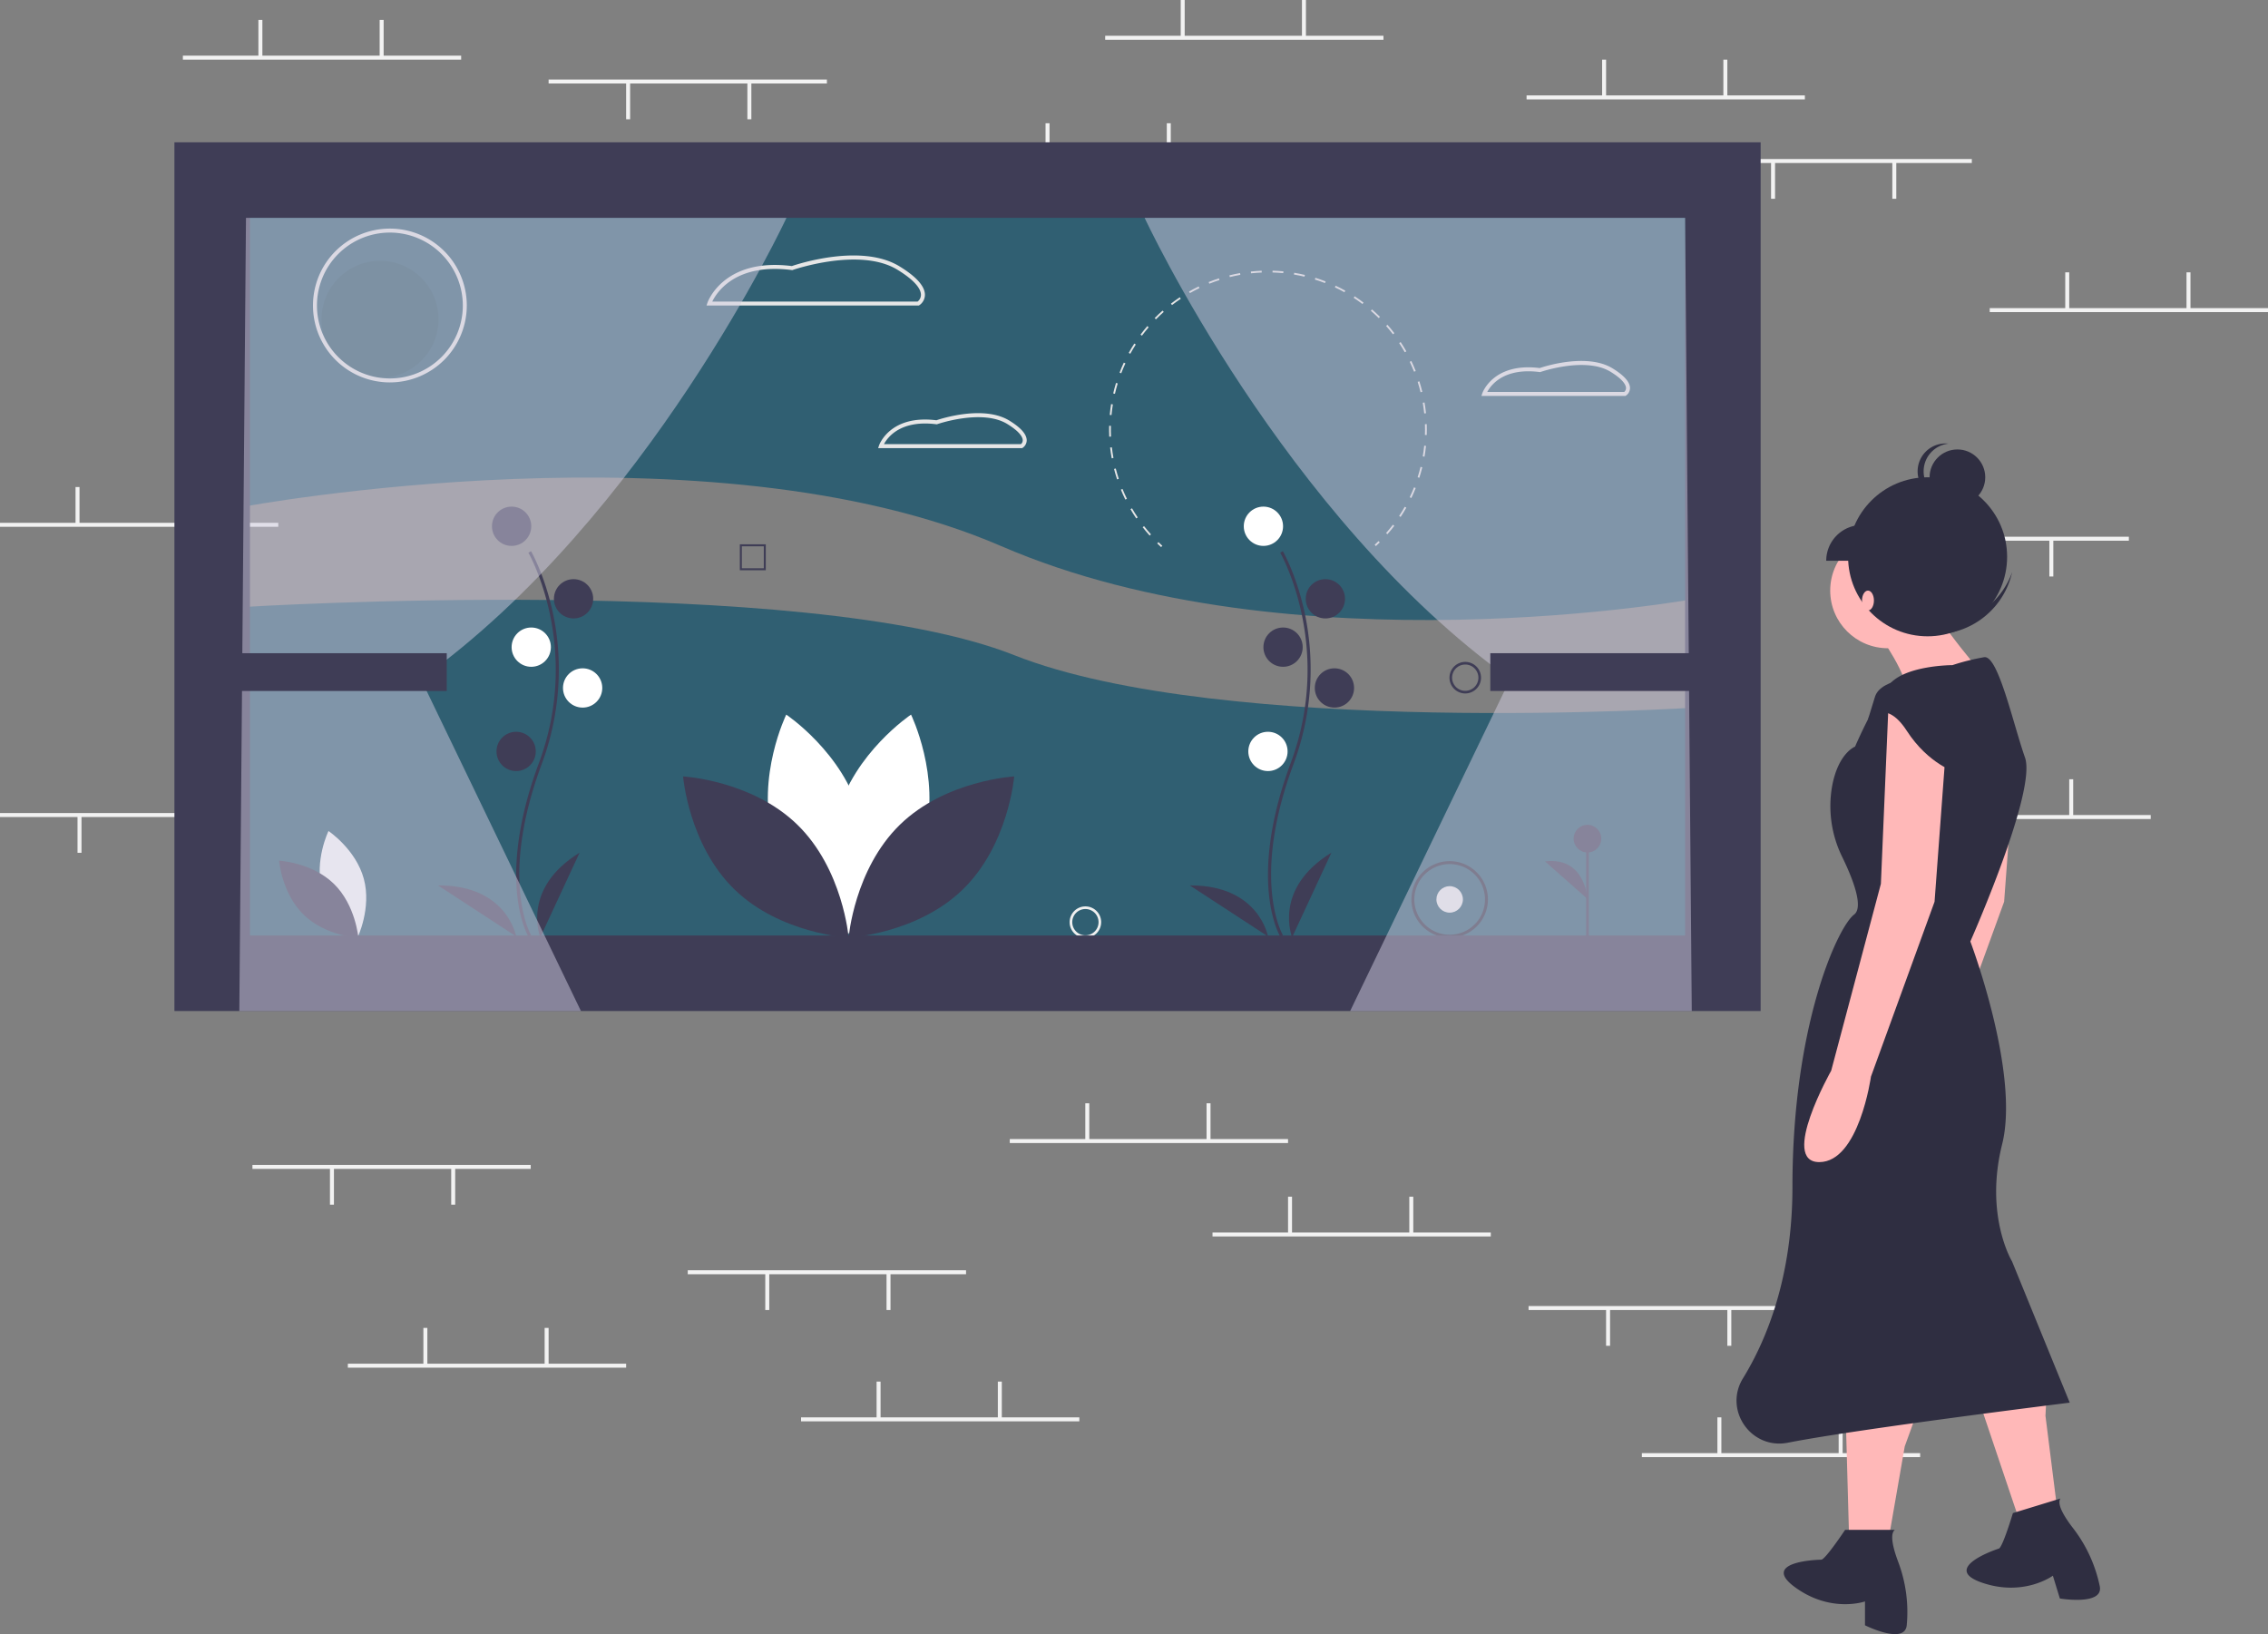 <svg id="f8e7fb86-f4c5-45a2-a9d6-6001fa0cc87b" data-name="Layer 1" xmlns="http://www.w3.org/2000/svg" width="1141" height="822.037" viewBox="0 0 1141 822.037"><rect x="0" y="0" width="1141" height="822.037" fill="#808080" stroke="none"/><title>through_the_window</title><rect x="769" y="657" width="140" height="2" fill="#f2f2f2"/><rect x="869" y="658.5" width="2" height="18.5" fill="#f2f2f2"/><rect x="808" y="658.5" width="2" height="18.5" fill="#f2f2f2"/><rect x="826" y="731" width="140" height="2" fill="#f2f2f2"/><rect x="864" y="713" width="2" height="18.5" fill="#f2f2f2"/><rect x="925" y="713" width="2" height="18.5" fill="#f2f2f2"/><rect y="263" width="140" height="2" fill="#f2f2f2"/><rect x="38" y="245" width="2" height="18.5" fill="#f2f2f2"/><rect x="99" y="245" width="2" height="18.5" fill="#f2f2f2"/><rect y="409" width="140" height="2" fill="#f2f2f2"/><rect x="100" y="410.5" width="2" height="18.5" fill="#f2f2f2"/><rect x="39" y="410.5" width="2" height="18.5" fill="#f2f2f2"/><rect x="768" y="48" width="140" height="2" fill="#f2f2f2"/><rect x="806" y="30" width="2" height="18.5" fill="#f2f2f2"/><rect x="867" y="30" width="2" height="18.5" fill="#f2f2f2"/><rect x="1001" y="155" width="140" height="2" fill="#f2f2f2"/><rect x="1039" y="137" width="2" height="18.5" fill="#f2f2f2"/><rect x="1100" y="137" width="2" height="18.5" fill="#f2f2f2"/><rect x="942" y="410" width="140" height="2" fill="#f2f2f2"/><rect x="980" y="392" width="2" height="18.5" fill="#f2f2f2"/><rect x="1041" y="392" width="2" height="18.5" fill="#f2f2f2"/><rect x="92" y="28" width="140" height="2" fill="#f2f2f2"/><rect x="130" y="10" width="2" height="18.5" fill="#f2f2f2"/><rect x="191" y="10" width="2" height="18.5" fill="#f2f2f2"/><rect x="488" y="80" width="140" height="2" fill="#f2f2f2"/><rect x="526" y="62" width="2" height="18.5" fill="#f2f2f2"/><rect x="587" y="62" width="2" height="18.5" fill="#f2f2f2"/><rect x="556" y="18" width="140" height="2" fill="#f2f2f2"/><rect x="594" width="2" height="18.5" fill="#f2f2f2"/><rect x="655" width="2" height="18.5" fill="#f2f2f2"/><rect x="852" y="80" width="140" height="2" fill="#f2f2f2"/><rect x="952" y="81.5" width="2" height="18.5" fill="#f2f2f2"/><rect x="891" y="81.5" width="2" height="18.5" fill="#f2f2f2"/><rect x="931" y="270" width="140" height="2" fill="#f2f2f2"/><rect x="1031" y="271.5" width="2" height="18.5" fill="#f2f2f2"/><rect x="970" y="271.5" width="2" height="18.5" fill="#f2f2f2"/><rect x="276" y="40" width="140" height="2" fill="#f2f2f2"/><rect x="376" y="41.5" width="2" height="18.5" fill="#f2f2f2"/><rect x="315" y="41.5" width="2" height="18.5" fill="#f2f2f2"/><path d="M152.251,140.339V293.832s234.076-43.638,380.87,19.84,349.13,26.531,349.13,26.531V140.339Z" transform="translate(-29.5 -38.982)" fill="#305f72"/><path d="M539.733,368.554C434.598,326.896,152.251,344.312,152.251,344.312V510.629h730V394.936S644.869,410.212,539.733,368.554Z" transform="translate(-29.5 -38.982)" fill="#305f72"/><rect x="797.967" y="421.886" width="1.322" height="49.203" fill="#3f3d56"/><circle cx="798.628" cy="421.886" r="6.958" fill="#3f3d56"/><path d="M828.128,491.192s-.994-21.379-21.371-18.894" transform="translate(-29.5 -38.982)" fill="#3f3d56"/><path d="M191.534,486.739c4.016,14.845,17.771,24.038,17.771,24.038s7.244-14.874,3.228-29.719-17.771-24.038-17.771-24.038S187.519,471.894,191.534,486.739Z" transform="translate(-29.5 -38.982)" fill="#fff"/><path d="M197.435,483.549c11.019,10.727,12.365,27.217,12.365,27.217s-16.52-.902-27.539-11.629S169.896,471.92,169.896,471.92,186.416,472.822,197.435,483.549Z" transform="translate(-29.5 -38.982)" fill="#3f3d56"/><path d="M494.567,460.493c-8.382,30.986-37.093,50.176-37.093,50.176s-15.121-31.047-6.738-62.033,37.093-50.176,37.093-50.176S502.949,429.507,494.567,460.493Z" transform="translate(-29.5 -38.982)" fill="#fff"/><path d="M418.313,460.493c8.382,30.986,37.093,50.176,37.093,50.176s15.121-31.047,6.738-62.033-37.093-50.176-37.093-50.176S409.931,429.507,418.313,460.493Z" transform="translate(-29.5 -38.982)" fill="#fff"/><path d="M430.63,453.834c23.001,22.39,25.81,56.81,25.81,56.81s-34.482-1.883-57.483-24.273-25.81-56.81-25.81-56.81S407.629,431.443,430.63,453.834Z" transform="translate(-29.5 -38.982)" fill="#3f3d56"/><path d="M482.25,453.834c-23.001,22.39-25.81,56.81-25.81,56.81s34.482-1.883,57.483-24.273,25.81-56.81,25.81-56.81S505.251,431.443,482.25,453.834Z" transform="translate(-29.5 -38.982)" fill="#3f3d56"/><path d="M575.554,510.809a7.935,7.935,0,1,1,7.935-7.935A7.944,7.944,0,0,1,575.554,510.809Zm0-14.547a6.612,6.612,0,1,0,6.612,6.612A6.62,6.62,0,0,0,575.554,496.261Z" transform="translate(-29.5 -38.982)" fill="#f0f0f0"/><path d="M766.65,387.819a7.935,7.935,0,1,1,7.935-7.935A7.944,7.944,0,0,1,766.65,387.819Zm0-14.547a6.612,6.612,0,1,0,6.612,6.612A6.62,6.62,0,0,0,766.65,373.272Z" transform="translate(-29.5 -38.982)" fill="#3f3d56"/><path d="M226.971,380.738H213.917V367.684H226.971Zm-12.049-1.004h11.045V368.688H214.921Z" transform="translate(-29.5 -38.982)" fill="#3f3d56"/><path d="M414.761,325.855H401.707V312.802h13.053Zm-12.049-1.004h11.045V313.806H402.711Z" transform="translate(-29.5 -38.982)" fill="#3f3d56"/><circle cx="729.306" cy="452.443" r="6.664" fill="#f0f0f0"/><path d="M758.806,510.677a19.252,19.252,0,1,1,19.252-19.252A19.274,19.274,0,0,1,758.806,510.677Zm0-37.024a17.771,17.771,0,1,0,17.771,17.771A17.792,17.792,0,0,0,758.806,473.653Z" transform="translate(-29.5 -38.982)" fill="#2f2e41"/><path d="M612.299,311.7c.635.617,1.292,1.234,1.953,1.834l-.604.665c-.668-.607-1.333-1.231-1.975-1.855Z" transform="translate(-29.5 -38.982)" fill="#e6e6e6"/><path d="M721.131,195.877c.894.812,1.776,1.65,2.624,2.493l-.633.637c-1.269-1.261-2.611-2.507-3.97-3.686l.589-.678Q720.44,195.25,721.131,195.877Zm-5.647-4.682-.541.717c-1.438-1.086-2.928-2.133-4.431-3.114l.491-.752C712.522,189.038,714.03,190.098,715.484,191.195Zm12.024,11.163c1.202,1.369,2.37,2.794,3.471,4.236l-.714.545c-1.089-1.426-2.244-2.835-3.433-4.188Zm-21.191-17.146-.439.784c-1.569-.877-3.19-1.71-4.816-2.477l.383-.812C703.09,183.483,704.729,184.325,706.317,185.212Zm27.835,25.848c1.001,1.517,1.962,3.09,2.857,4.674l-.782.442c-.885-1.566-1.835-3.121-2.825-4.621Zm-37.739-30.515-.325.837c-1.675-.652-3.393-1.254-5.106-1.788l.268-.857C692.981,179.278,694.718,179.886,696.412,180.545Zm43.127,40.056c.784,1.646,1.521,3.337,2.188,5.029l-.836.33c-.66-1.672-1.388-3.345-2.163-4.972Zm-53.568-43.314-.208.874c-1.749-.416-3.534-.777-5.305-1.072l.147-.886C682.397,176.501,684.202,176.866,685.972,177.287Zm57.592,53.509c.551,1.737,1.048,3.512,1.477,5.279l-.873.212c-.425-1.746-.916-3.502-1.461-5.219ZM675.177,175.488l-.087.894c-1.79-.174-3.608-.288-5.404-.339l.025-.898C671.528,175.197,673.367,175.312,675.177,175.488Zm70.977,65.953c.308,1.792.558,3.618.744,5.429l-.893.091c-.184-1.79-.431-3.596-.736-5.368Zm-81.92-66.266.036.897c-1.797.071-3.615.205-5.403.398l-.096-.893C660.579,175.382,662.417,175.247,664.234,175.175Zm83.036,77.16c.062,1.818.061,3.662-.001,5.478l-.897-.031c.062-1.796.062-3.618.001-5.416Zm-93.924-75.983.157.884c-1.769.314-3.552.695-5.299,1.13l-.217-.871C649.753,177.055,651.556,176.67,653.345,176.353Zm93.55,86.924c-.186,1.809-.437,3.634-.746,5.424l-.885-.152c.305-1.77.554-3.575.738-5.364ZM642.715,179.003l.276.854c-1.713.554-3.428,1.175-5.098,1.845l-.334-.833C639.248,180.191,640.983,179.563,642.715,179.003Zm102.319,95.057c-.431,1.766-.929,3.538-1.48,5.269l-.856-.272c.544-1.711,1.037-3.464,1.463-5.21Zm-112.491-90.975.391.808c-1.621.785-3.235,1.636-4.798,2.53l-.446-.779C629.272,184.739,630.904,183.878,632.544,183.085ZM741.718,284.482c-.67,1.692-1.407,3.381-2.191,5.021l-.81-.388c.775-1.621,1.504-3.291,2.166-4.964Zm-118.685-95.954.499.747c-1.496.999-2.975,2.063-4.397,3.161l-.549-.711C620.024,190.615,621.52,189.539,623.033,188.528ZM736.994,294.359c-.896,1.582-1.858,3.154-2.861,4.671l-.749-.495c.991-1.5,1.943-3.054,2.829-4.618ZM614.37,195.221l.596.671c-1.342,1.192-2.662,2.449-3.923,3.733l-.64-.629C611.677,197.697,613.012,196.427,614.37,195.221Zm116.589,108.273c-1.102,1.443-2.27,2.868-3.471,4.237l-.675-.592c1.188-1.353,2.342-2.763,3.432-4.19ZM607.38,203.616c-1.172,1.366-2.311,2.789-3.386,4.227l-.72-.537c1.086-1.455,2.238-2.893,3.423-4.275Zm-6.475,8.675c-.975,1.514-1.909,3.078-2.776,4.65l-.786-.433c.876-1.59,1.821-3.172,2.807-4.703Zm-5.224,9.481c-.756,1.629-1.465,3.306-2.107,4.982l-.839-.321c.649-1.696,1.367-3.391,2.132-5.039Zm-3.867,10.099c-.526,1.72-.998,3.479-1.404,5.227l-.875-.203c.41-1.768.888-3.547,1.42-5.287ZM589.368,242.412c-.286,1.777-.513,3.585-.677,5.372l-.894-.082c.165-1.807.395-3.636.684-5.433Zm-.985,10.78c-.041,1.797-.021,3.619.06,5.416l-.897.041c-.082-1.817-.102-3.66-.061-5.478Zm.489,10.816c.204,1.789.472,3.593.796,5.36l-.883.162c-.328-1.787-.599-3.611-.805-5.42Zm1.955,10.652c.446,1.746.958,3.496,1.52,5.202l-.853.282c-.569-1.726-1.086-3.496-1.537-5.262Zm3.394,10.289c.68,1.668,1.427,3.331,2.22,4.946l-.806.396c-.802-1.633-1.557-3.316-2.245-5.003Zm4.776,9.728c.902,1.556,1.87,3.099,2.877,4.589l-.744.503c-1.019-1.507-1.998-3.068-2.91-4.641Zm6.064,8.968c1.107,1.415,2.277,2.811,3.48,4.15l-.668.6c-1.216-1.354-2.4-2.766-3.519-4.197Z" transform="translate(-29.5 -38.982)" fill="#e6e6e6"/><path d="M723.011,311.18l.632.637c-.644.639-1.301,1.27-1.955,1.876l-.611-.658C721.724,312.436,722.375,311.812,723.011,311.18Z" transform="translate(-29.5 -38.982)" fill="#e6e6e6"/><path d="M673.582,510.12c-.174-.285-4.288-7.153-5.714-21.416-1.308-13.085-.467-35.141,10.971-65.906,21.67-58.284-4.994-105.31-5.266-105.779l1.315-.763c.069.119,6.949,12.109,11.014,31.201a136.119,136.119,0,0,1-5.638,75.871c-21.633,58.184-5.55,85.728-5.385,86Z" transform="translate(-29.5 -38.982)" fill="#3f3d56"/><circle cx="635.608" cy="264.733" r="9.882" fill="#fff"/><circle cx="666.776" cy="301.221" r="9.882" fill="#3f3d56"/><circle cx="645.491" cy="325.547" r="9.882" fill="#3f3d56"/><circle cx="671.337" cy="346.072" r="9.882" fill="#3f3d56"/><circle cx="637.889" cy="378" r="9.882" fill="#fff"/><path d="M679.552,510.483s-9.882-24.326,19.765-42.57Z" transform="translate(-29.5 -38.982)" fill="#3f3d56"/><path d="M667.398,510.042s-4.498-25.868-39.308-25.647Z" transform="translate(-29.5 -38.982)" fill="#3f3d56"/><path d="M295.357,510.12c-.174-.285-4.288-7.153-5.714-21.416-1.308-13.085-.467-35.141,10.971-65.906,21.67-58.284-4.994-105.31-5.266-105.779l1.315-.763c.069.119,6.949,12.109,11.014,31.201a136.119,136.119,0,0,1-5.638,75.871c-21.632,58.184-5.55,85.728-5.385,86Z" transform="translate(-29.5 -38.982)" fill="#3f3d56"/><circle cx="257.384" cy="264.733" r="9.882" fill="#3f3d56"/><circle cx="288.551" cy="301.221" r="9.882" fill="#3f3d56"/><circle cx="267.266" cy="325.547" r="9.882" fill="#fff"/><circle cx="293.112" cy="346.072" r="9.882" fill="#fff"/><circle cx="259.664" cy="378" r="9.882" fill="#3f3d56"/><path d="M301.327,510.483s-9.882-24.326,19.765-42.57Z" transform="translate(-29.5 -38.982)" fill="#3f3d56"/><path d="M289.173,510.042s-4.498-25.868-39.308-25.647Z" transform="translate(-29.5 -38.982)" fill="#3f3d56"/><path d="M491.746,192.674H384.949l.428-1.31c.075-.23,7.895-22.923,42.503-18.541,3.265-1.115,35.121-11.516,54.188.169,8.462,5.186,12.752,10.005,12.752,14.326a6.352,6.352,0,0,1-2.833,5.209Zm-103.906-2H491.146a4.297,4.297,0,0,0,1.674-3.386c-.016-2.456-2.076-6.634-11.797-12.592-18.883-11.572-52.37-.027-52.706.091l-.224.079-.235-.031C399.558,171.169,390.063,186.077,387.839,190.674Z" transform="translate(-29.5 -38.982)" fill="#e6e6e6"/><path d="M847.225,238.154h-72.438l.428-1.31c.052-.157,5.402-15.656,28.89-12.714,2.574-.872,23.853-7.695,36.683.169,5.8,3.554,8.741,6.893,8.741,9.923a4.622,4.622,0,0,1-2.063,3.785Zm-69.512-2h68.898a2.554,2.554,0,0,0,.917-1.96c-.014-1.285-1.043-4.058-7.786-8.19-12.569-7.704-34.978.012-35.202.091l-.224.078-.236-.03C786.097,223.815,779.545,232.707,777.713,236.154Z" transform="translate(-29.5 -38.982)" fill="#e6e6e6"/><path d="M543.719,264.418h-72.438l.428-1.31c.052-.158,5.395-15.657,28.89-12.714,2.575-.872,23.852-7.695,36.683.169,5.8,3.554,8.741,6.893,8.741,9.923a4.62,4.62,0,0,1-2.063,3.785Zm-69.511-2h68.898a2.558,2.558,0,0,0,.917-1.96c-.013-1.285-1.042-4.058-7.786-8.19-12.57-7.703-34.978.012-35.203.091l-.224.078-.235-.03C482.587,250.077,476.039,258.971,474.208,262.418Z" transform="translate(-29.5 -38.982)" fill="#e6e6e6"/><circle cx="191.189" cy="160.628" r="29.425" opacity="0.1"/><path d="M225.648,231.357a38.69,38.69,0,1,1,38.69-38.69A38.734,38.734,0,0,1,225.648,231.357Zm0-75.38a36.69,36.69,0,1,0,36.69,36.69A36.732,36.732,0,0,0,225.648,155.976Z" transform="translate(-29.5 -38.982)" fill="#e6e6e6"/><path d="M117.251,110.574v437h798v-437Zm760,399h-722v-361h722Z" transform="translate(-29.5 -38.982)" fill="#3f3d56"/><path d="M303.442,509.574l18.32,38h-171.86l3.35-399h271.9s-69.66,150.16-183.9,232Z" transform="translate(-29.5 -38.982)" fill="#d0cde1" opacity="0.5"/><path d="M727.062,509.574l-18.32,38h171.86l-3.35-399h-271.9s69.66,150.16,183.9,232Z" transform="translate(-29.5 -38.982)" fill="#d0cde1" opacity="0.5"/><rect x="112.751" y="328.592" width="112" height="19" fill="#3f3d56"/><rect x="749.751" y="328.592" width="112" height="19" fill="#3f3d56"/><path d="M1014.751,389.574l-4,94-25,94s-26,46-6,46,26-43,26-43l32-88,6-81Z" transform="translate(-29.5 -38.982)" fill="#ffb8b8"/><path d="M957.751,740.574l2,72h20l8-46s7-19,7-20S957.751,740.574,957.751,740.574Z" transform="translate(-29.5 -38.982)" fill="#ffb8b8"/><path d="M982.751,808.574h-25s-10,15-12,15-31,1-13,14,35,7,35,7v12s20,10,21,0q.015-.15.029-.301a71.381,71.381,0,0,0-4.386-31.775C982.016,818.14,980.052,810.733,982.751,808.574Z" transform="translate(-29.5 -38.982)" fill="#2f2e41"/><path d="M1022.246,735.114l23.002,68.256,19.123-5.858-5.825-46.326s1.128-20.217.835-21.173S1022.246,735.114,1022.246,735.114Z" transform="translate(-29.5 -38.982)" fill="#ffb8b8"/><path d="M1066.068,792.809l-23.903,7.323s-5.168,17.271-7.08,17.857-29.347,10.036-8.329,17.194,35.515-3.559,35.515-3.559l3.515,11.474s22.052,3.703,20.079-6.151q-.03-.148-.06-.296a71.381,71.381,0,0,0-13.501-29.097C1068.167,802.17,1064.119,795.664,1066.068,792.809Z" transform="translate(-29.5 -38.982)" fill="#2f2e41"/><circle cx="949.751" cy="297.092" r="29" fill="#ffb8b8"/><path d="M973.751,356.574s18,25,14,31,43-5,43-5-29-33-28-39S973.751,356.574,973.751,356.574Z" transform="translate(-29.5 -38.982)" fill="#ffb8b8"/><path d="M1011.751,373.574s-24,0-32,10-17,31-17,31-8.507,3.19-11.564,20.038a57.844,57.844,0,0,0,5.168,35.581c5.043,10.359,10.945,25.095,5.896,28.881-8,6-31,55-31,137,0,45.697-13.199,77.263-24.885,96.257-9.779,15.894,3.957,35.83,22.309,32.447q.534-.098,1.076-.204c36-7,141-20,141-20l-29-71s-14-23-5-59-16-102-16-102,33.5-75.5,27.5-92.5-13.5-51.5-20.5-50.5A112.029,112.029,0,0,0,1011.751,373.574Z" transform="translate(-29.5 -38.982)" fill="#2f2e41"/><path d="M979.751,389.574l-4,94-25,94s-26,46-6,46,26-43,26-43l32-88,6-81Z" transform="translate(-29.5 -38.982)" fill="#ffb8b8"/><path d="M997.751,379.574s-22,0-25,10-3.591,11.454-3.591,11.454,8.591-11.454,19.591,5.546,25,21,25,21S1016.751,387.574,997.751,379.574Z" transform="translate(-29.5 -38.982)" fill="#2f2e41"/><circle cx="969.751" cy="280.092" r="40" fill="#2f2e41"/><path d="M992.953,351.674a39.996,39.996,0,0,1-27.823-47.173c-.281.78-.547,1.569-.782,2.376a40,40,0,1,0,76.803,22.391c.235-.807.435-1.615.618-2.424A39.996,39.996,0,0,1,992.953,351.674Z" transform="translate(-29.5 -38.982)" fill="#2f2e41"/><ellipse cx="939.751" cy="302.092" rx="3" ry="5" fill="#ffb8b8"/><circle cx="984.751" cy="240.092" r="14" fill="#2f2e41"/><path d="M997.251,276.074a14,14,0,0,1,12.5-13.917,14,14,0,1,0,0,27.834A14,14,0,0,1,997.251,276.074Z" transform="translate(-29.5 -38.982)" fill="#2f2e41"/><path d="M966.251,303.074a18,18,0,0,0-18,18h36A18,18,0,0,0,966.251,303.074Z" transform="translate(-29.5 -38.982)" fill="#2f2e41"/><rect x="610" y="620" width="140" height="2" fill="#f2f2f2"/><rect x="648" y="602" width="2" height="18.5" fill="#f2f2f2"/><rect x="709" y="602" width="2" height="18.5" fill="#f2f2f2"/><rect x="508" y="573" width="140" height="2" fill="#f2f2f2"/><rect x="546" y="555" width="2" height="18.5" fill="#f2f2f2"/><rect x="607" y="555" width="2" height="18.5" fill="#f2f2f2"/><rect x="175" y="686" width="140" height="2" fill="#f2f2f2"/><rect x="213" y="668" width="2" height="18.5" fill="#f2f2f2"/><rect x="274" y="668" width="2" height="18.5" fill="#f2f2f2"/><rect x="346" y="639" width="140" height="2" fill="#f2f2f2"/><rect x="446" y="640.5" width="2" height="18.5" fill="#f2f2f2"/><rect x="385" y="640.5" width="2" height="18.5" fill="#f2f2f2"/><rect x="127" y="586" width="140" height="2" fill="#f2f2f2"/><rect x="227" y="587.5" width="2" height="18.5" fill="#f2f2f2"/><rect x="166" y="587.5" width="2" height="18.5" fill="#f2f2f2"/><rect x="403" y="713" width="140" height="2" fill="#f2f2f2"/><rect x="441" y="695" width="2" height="18.5" fill="#f2f2f2"/><rect x="502" y="695" width="2" height="18.5" fill="#f2f2f2"/></svg>